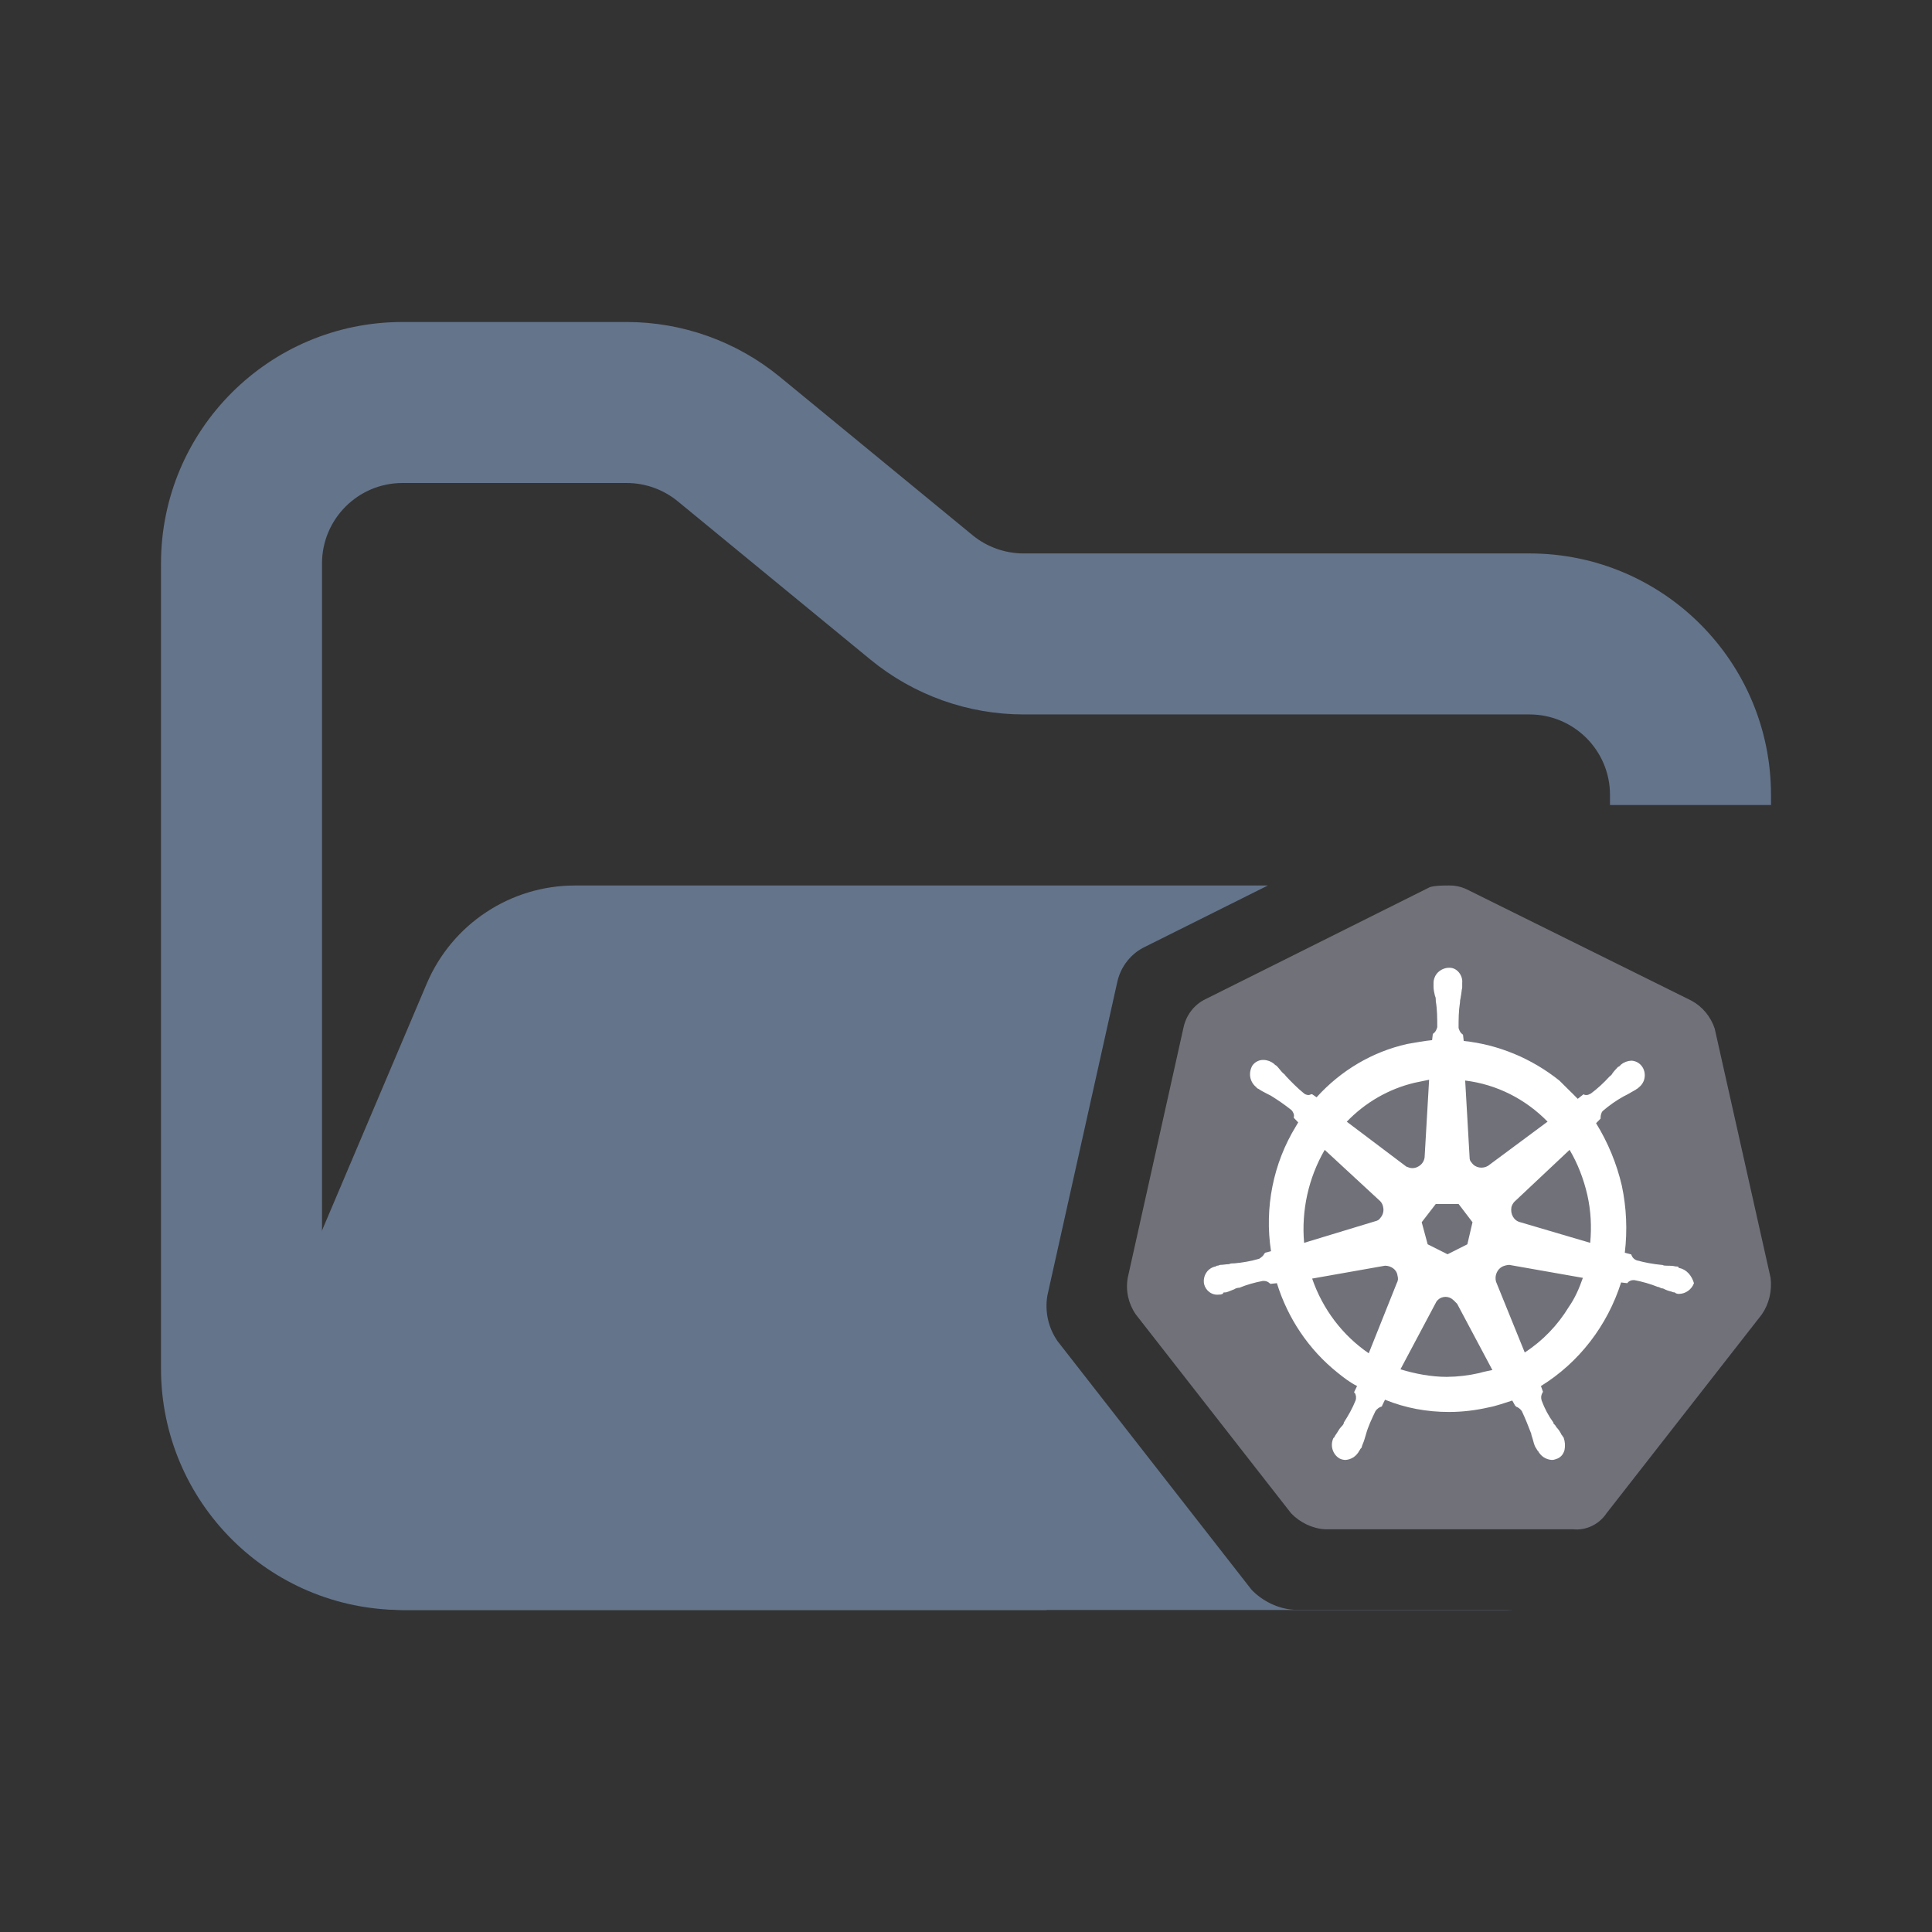 <svg width="24" height="24" viewBox="0 0 24 24" fill="none" xmlns="http://www.w3.org/2000/svg">
<rect x="0" y="0" width="24" height="24" fill="#333333" stroke="none"/>
<path fill-rule="evenodd" clip-rule="evenodd" d="M5 4C3.343 4 2 5.343 2 7V17C2 18.657 3.343 20 5 20H13V18H5C4.448 18 4 17.552 4 17V7C4 6.448 4.448 6 5 6H7.784C8.015 6 8.24 6.08 8.419 6.227L10.812 8.193C11.349 8.634 12.022 8.875 12.716 8.875H19C19.552 8.875 20 9.323 20 9.875V10H22V9.875C22 8.218 20.657 6.875 19 6.875H12.716C12.485 6.875 12.26 6.795 12.081 6.648L9.688 4.682C9.151 4.241 8.478 4 7.784 4H5Z" fill="#64748B"/>
<path fill-rule="evenodd" clip-rule="evenodd" d="M18.787 19.997C18.75 19.999 18.712 20 18.674 20H5.021C3.588 20 2.62 18.538 3.18 17.219L5.301 12.219C5.615 11.48 6.34 11 7.142 11L7.727 11H11.068L15.75 11L14.221 11.763C14.136 11.804 14.06 11.865 14.001 11.941C13.941 12.016 13.9 12.105 13.879 12.2L13.011 16.093C12.977 16.294 13.023 16.495 13.137 16.66L15.547 19.748C15.684 19.891 15.878 19.985 16.072 19.997H18.787Z" fill="#64748B"/>
<path fill-rule="evenodd" clip-rule="evenodd" d="M21.301 12.779C21.251 12.627 21.146 12.502 21.009 12.429L18.221 11.048C18.15 11.014 18.072 10.998 17.993 11C17.92 11 17.838 11 17.765 11.019L14.977 12.411C14.909 12.443 14.848 12.492 14.801 12.552C14.753 12.613 14.72 12.684 14.703 12.76L14.009 15.874C13.981 16.035 14.018 16.196 14.109 16.328L16.038 18.798C16.147 18.913 16.303 18.988 16.457 18.997H19.537C19.618 19.006 19.7 18.992 19.773 18.957C19.847 18.922 19.911 18.867 19.957 18.798L21.886 16.328C21.977 16.196 22.014 16.035 21.995 15.874L21.301 12.779Z" fill="#71717A"/>
<path fill-rule="evenodd" clip-rule="evenodd" d="M20.86 15.751C20.851 15.751 20.851 15.751 20.851 15.742C20.851 15.732 20.823 15.732 20.814 15.732C20.777 15.723 20.741 15.723 20.705 15.723C20.686 15.723 20.668 15.723 20.65 15.713H20.64C20.535 15.703 20.432 15.684 20.33 15.656C20.315 15.65 20.302 15.642 20.291 15.63C20.28 15.619 20.272 15.605 20.266 15.59C20.266 15.581 20.257 15.581 20.257 15.581L20.184 15.562C20.217 15.284 20.205 15.002 20.147 14.729C20.083 14.454 19.974 14.191 19.827 13.953L19.883 13.896V13.886C19.883 13.858 19.891 13.82 19.91 13.801C19.989 13.733 20.075 13.672 20.165 13.622L20.221 13.593C20.257 13.574 20.284 13.555 20.321 13.536C20.33 13.526 20.339 13.526 20.348 13.517L20.358 13.508C20.377 13.493 20.394 13.475 20.406 13.453C20.419 13.432 20.427 13.408 20.43 13.383C20.434 13.359 20.432 13.333 20.426 13.309C20.42 13.285 20.409 13.262 20.394 13.243C20.379 13.223 20.359 13.207 20.337 13.195C20.315 13.184 20.291 13.177 20.266 13.176C20.22 13.178 20.175 13.194 20.138 13.224L20.129 13.233C20.12 13.243 20.111 13.252 20.101 13.252C20.074 13.281 20.047 13.309 20.028 13.337C20.02 13.356 20.001 13.366 19.992 13.375C19.922 13.452 19.846 13.522 19.763 13.584C19.745 13.593 19.727 13.603 19.709 13.603C19.699 13.603 19.681 13.603 19.672 13.593L19.599 13.65C19.526 13.574 19.444 13.498 19.371 13.423C19.026 13.148 18.615 12.977 18.183 12.931L18.174 12.854L18.164 12.845C18.137 12.826 18.128 12.798 18.119 12.77C18.119 12.666 18.119 12.561 18.137 12.448V12.438C18.137 12.419 18.146 12.4 18.146 12.381C18.155 12.343 18.155 12.306 18.164 12.268V12.211C18.174 12.117 18.1 12.022 18.009 12.022C17.955 12.02 17.903 12.041 17.863 12.079C17.846 12.096 17.832 12.116 17.823 12.139C17.813 12.162 17.808 12.186 17.808 12.211V12.258C17.808 12.296 17.817 12.335 17.826 12.372C17.836 12.391 17.836 12.41 17.836 12.429V12.438C17.854 12.542 17.854 12.647 17.854 12.76C17.845 12.789 17.836 12.817 17.808 12.836L17.799 12.845L17.79 12.921C17.689 12.931 17.589 12.95 17.479 12.969C17.048 13.066 16.657 13.297 16.355 13.631L16.3 13.593H16.291C16.282 13.593 16.273 13.603 16.254 13.603C16.236 13.603 16.209 13.593 16.2 13.584C16.117 13.517 16.044 13.442 15.972 13.366C15.962 13.347 15.944 13.337 15.935 13.328C15.907 13.3 15.889 13.271 15.861 13.243C15.852 13.233 15.843 13.233 15.835 13.224L15.825 13.214C15.788 13.185 15.744 13.168 15.697 13.167C15.671 13.166 15.645 13.171 15.621 13.183C15.597 13.194 15.576 13.212 15.56 13.233C15.534 13.275 15.524 13.324 15.53 13.373C15.537 13.422 15.561 13.466 15.597 13.498C15.606 13.498 15.606 13.508 15.606 13.508C15.606 13.508 15.624 13.526 15.633 13.526C15.661 13.546 15.697 13.565 15.734 13.584L15.789 13.612C15.88 13.669 15.962 13.725 16.044 13.791C16.063 13.811 16.081 13.848 16.072 13.877V13.886L16.127 13.943C16.117 13.962 16.108 13.972 16.099 13.99C15.816 14.451 15.706 15.003 15.789 15.543L15.715 15.562C15.715 15.571 15.706 15.571 15.706 15.571C15.697 15.599 15.67 15.618 15.642 15.637C15.541 15.666 15.437 15.685 15.332 15.694H15.323C15.304 15.694 15.286 15.694 15.268 15.704C15.231 15.704 15.194 15.713 15.158 15.713C15.149 15.713 15.14 15.723 15.121 15.723C15.113 15.723 15.113 15.723 15.103 15.732C15.08 15.736 15.057 15.745 15.037 15.758C15.017 15.771 14.999 15.788 14.986 15.809C14.972 15.829 14.963 15.852 14.958 15.876C14.953 15.9 14.953 15.925 14.957 15.949C14.967 15.991 14.991 16.027 15.024 16.051C15.058 16.076 15.099 16.087 15.14 16.082C15.158 16.082 15.167 16.082 15.186 16.073C15.194 16.073 15.194 16.073 15.194 16.063C15.194 16.054 15.213 16.054 15.231 16.054C15.268 16.044 15.304 16.025 15.332 16.016C15.348 16.005 15.367 15.999 15.387 15.997H15.396C15.487 15.959 15.588 15.931 15.688 15.912H15.697C15.725 15.912 15.752 15.921 15.77 15.94C15.779 15.94 15.779 15.949 15.779 15.949L15.862 15.94C15.998 16.379 16.259 16.765 16.611 17.048C16.693 17.114 16.766 17.171 16.858 17.218L16.821 17.294C16.821 17.303 16.83 17.303 16.83 17.303C16.838 17.317 16.843 17.333 16.845 17.349C16.846 17.366 16.845 17.382 16.839 17.398C16.802 17.492 16.748 17.587 16.693 17.672V17.682C16.684 17.701 16.675 17.71 16.657 17.729C16.638 17.748 16.62 17.785 16.593 17.823C16.584 17.833 16.584 17.843 16.575 17.852C16.575 17.852 16.575 17.862 16.565 17.862C16.544 17.906 16.539 17.957 16.553 18.004C16.567 18.052 16.597 18.092 16.639 18.117C16.661 18.129 16.686 18.135 16.712 18.136C16.748 18.134 16.782 18.123 16.813 18.103C16.843 18.083 16.868 18.055 16.885 18.023C16.885 18.023 16.885 18.013 16.894 18.013C16.894 18.003 16.903 17.994 16.913 17.985C16.922 17.946 16.94 17.918 16.95 17.88L16.967 17.823C16.995 17.72 17.041 17.625 17.086 17.53C17.104 17.503 17.13 17.483 17.16 17.473C17.168 17.473 17.168 17.473 17.168 17.464L17.205 17.388C17.461 17.492 17.726 17.54 18 17.54C18.166 17.54 18.331 17.52 18.493 17.483C18.594 17.464 18.695 17.426 18.786 17.398L18.823 17.464C18.831 17.464 18.831 17.464 18.831 17.473C18.861 17.483 18.887 17.503 18.905 17.53C18.95 17.625 18.987 17.72 19.023 17.814V17.823L19.041 17.88C19.051 17.918 19.06 17.956 19.078 17.985C19.087 17.994 19.087 18.003 19.097 18.013C19.097 18.013 19.097 18.023 19.105 18.023C19.122 18.055 19.147 18.083 19.177 18.103C19.208 18.123 19.243 18.134 19.279 18.136C19.307 18.136 19.325 18.126 19.352 18.117C19.373 18.107 19.39 18.093 19.405 18.075C19.419 18.056 19.429 18.035 19.435 18.013C19.445 17.962 19.442 17.91 19.425 17.862C19.425 17.852 19.416 17.852 19.416 17.852C19.416 17.843 19.407 17.833 19.398 17.823C19.382 17.788 19.36 17.756 19.334 17.729C19.325 17.711 19.312 17.695 19.297 17.682V17.672C19.236 17.588 19.187 17.496 19.151 17.398C19.146 17.382 19.144 17.366 19.145 17.349C19.147 17.333 19.152 17.317 19.16 17.303C19.16 17.293 19.169 17.293 19.169 17.293L19.142 17.218C19.613 16.927 19.967 16.47 20.138 15.931L20.212 15.94C20.221 15.94 20.221 15.931 20.221 15.931C20.24 15.912 20.267 15.901 20.294 15.902H20.302C20.403 15.921 20.503 15.95 20.595 15.987H20.604C20.622 15.997 20.641 16.006 20.659 16.006C20.696 16.025 20.723 16.035 20.76 16.044C20.769 16.044 20.777 16.054 20.796 16.054C20.805 16.054 20.805 16.054 20.814 16.063C20.828 16.071 20.844 16.074 20.86 16.073C20.9 16.072 20.938 16.059 20.971 16.035C21.003 16.012 21.029 15.979 21.043 15.94C21.015 15.845 20.951 15.77 20.86 15.751ZM18.228 15.457L17.982 15.581L17.735 15.457L17.661 15.183L17.836 14.956H18.119L18.292 15.183L18.228 15.457ZM19.718 14.842C19.763 15.041 19.773 15.24 19.754 15.439L18.886 15.183C18.804 15.164 18.759 15.079 18.776 14.994C18.783 14.969 18.796 14.946 18.813 14.928L19.498 14.284C19.599 14.454 19.672 14.644 19.718 14.842ZM19.224 13.934L18.484 14.483C18.42 14.521 18.329 14.511 18.283 14.445C18.274 14.436 18.267 14.426 18.262 14.415C18.258 14.403 18.255 14.391 18.256 14.379L18.201 13.423C18.588 13.47 18.948 13.65 19.225 13.934H19.224ZM17.57 13.451L17.753 13.413L17.698 14.359C17.698 14.445 17.625 14.511 17.543 14.511C17.515 14.511 17.497 14.501 17.47 14.492L16.73 13.934C16.961 13.694 17.252 13.527 17.57 13.451ZM16.456 14.284L17.132 14.909C17.147 14.921 17.16 14.937 17.169 14.955C17.178 14.973 17.183 14.993 17.185 15.013C17.187 15.034 17.185 15.054 17.179 15.073C17.173 15.093 17.163 15.111 17.15 15.126C17.132 15.154 17.113 15.164 17.076 15.173L16.2 15.439C16.165 15.035 16.255 14.631 16.456 14.284ZM16.3 15.883L17.205 15.723C17.278 15.723 17.351 15.77 17.36 15.845C17.365 15.861 17.367 15.877 17.366 15.894C17.364 15.91 17.359 15.926 17.351 15.94L17.003 16.811C16.678 16.589 16.431 16.264 16.3 15.883ZM18.374 17.057C18.242 17.087 18.107 17.103 17.972 17.104C17.78 17.104 17.579 17.066 17.397 17.01L17.845 16.167C17.866 16.139 17.895 16.119 17.929 16.113C17.963 16.106 17.997 16.112 18.027 16.129C18.055 16.148 18.073 16.167 18.101 16.196L18.539 17.019C18.493 17.029 18.438 17.038 18.374 17.057V17.057ZM19.489 16.234C19.35 16.463 19.163 16.657 18.941 16.801L18.584 15.921C18.574 15.884 18.577 15.845 18.592 15.811C18.607 15.776 18.633 15.748 18.667 15.732C18.693 15.721 18.721 15.714 18.749 15.713L19.663 15.874C19.617 16.006 19.563 16.129 19.489 16.234Z" fill="white"/>
</svg>

